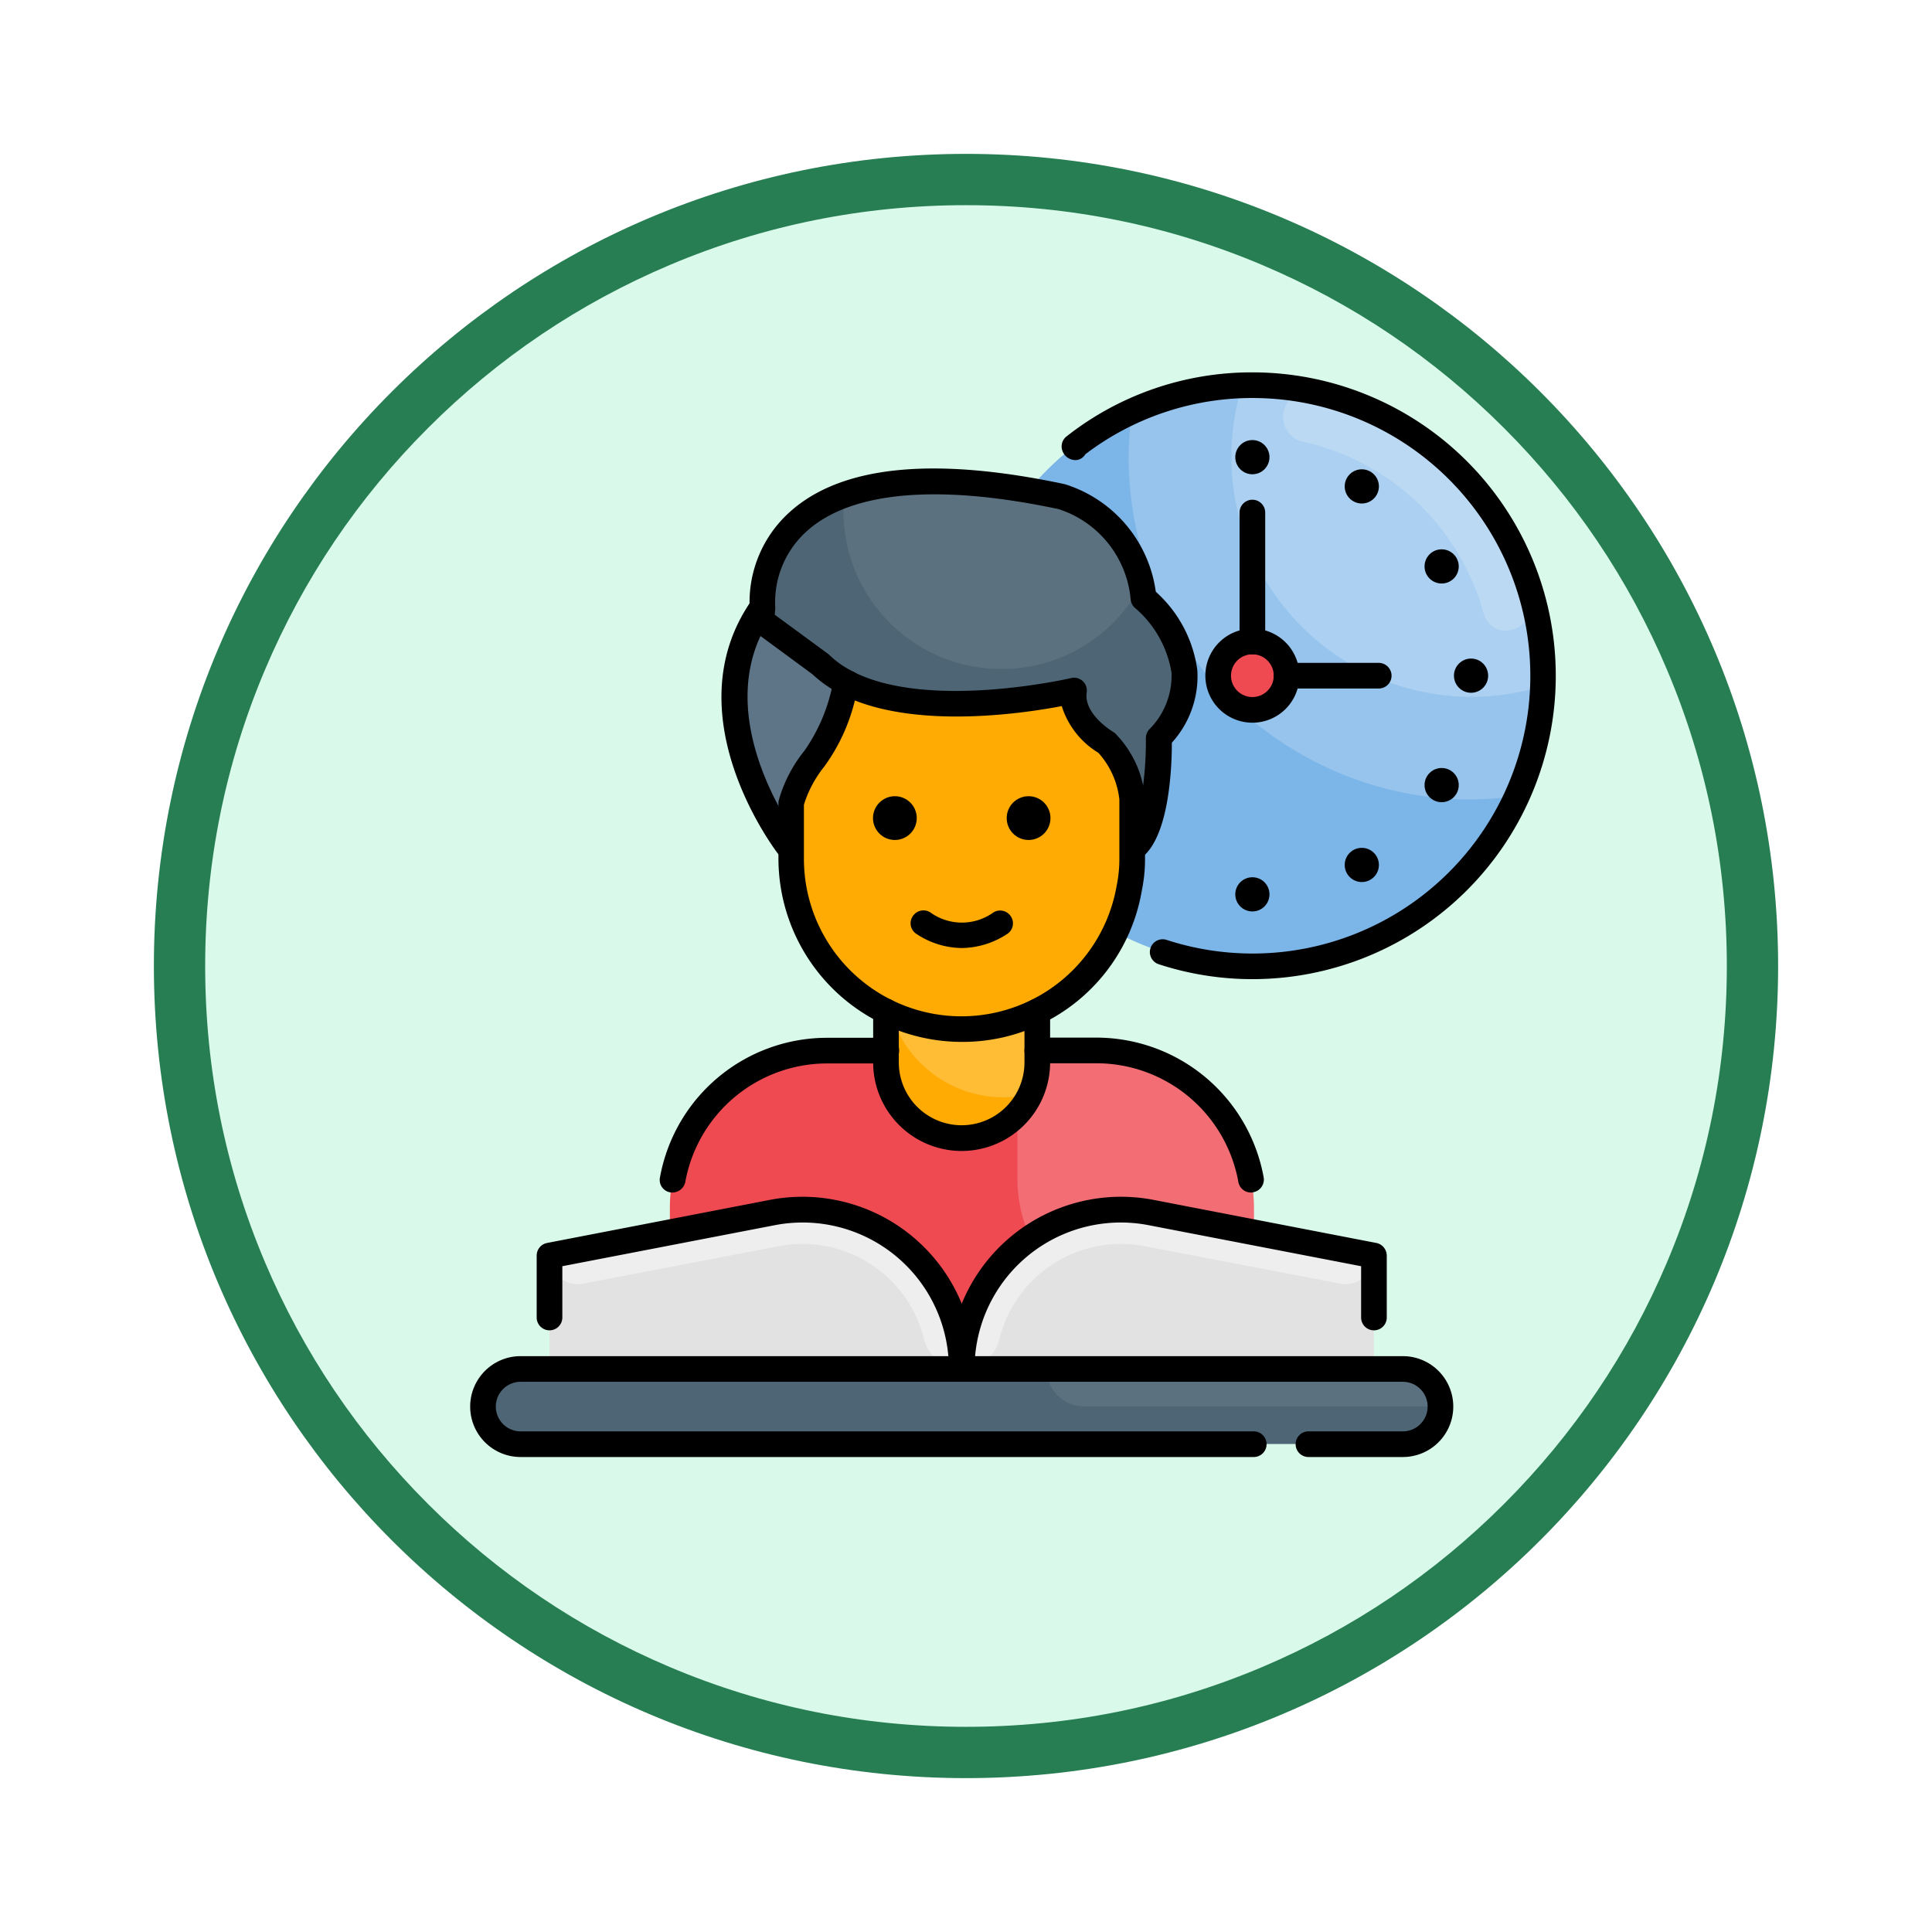 <svg xmlns="http://www.w3.org/2000/svg" xmlns:xlink="http://www.w3.org/1999/xlink" width="113" height="113" viewBox="0 0 113 113">
  <defs>
    <filter id="Trazado_982547" x="0" y="0" width="113" height="113" filterUnits="userSpaceOnUse">
      <feOffset dy="3" input="SourceAlpha"/>
      <feGaussianBlur stdDeviation="3" result="blur"/>
      <feFlood flood-opacity="0.161"/>
      <feComposite operator="in" in2="blur"/>
      <feComposite in="SourceGraphic"/>
    </filter>
  </defs>
  <g id="Grupo_1223726" data-name="Grupo 1223726" transform="translate(-696.245 -743.216)">
    <g id="Grupo_1208038" data-name="Grupo 1208038" transform="translate(705.245 749.216)">
      <g id="Grupo_1202104" data-name="Grupo 1202104" transform="translate(0)">
        <g id="Grupo_1201923" data-name="Grupo 1201923" transform="translate(0 0)">
          <g id="Grupo_1176928" data-name="Grupo 1176928" transform="translate(0)">
            <g id="Grupo_1172322" data-name="Grupo 1172322">
              <g id="Grupo_1164700" data-name="Grupo 1164700">
                <g id="Grupo_1160931" data-name="Grupo 1160931">
                  <g id="Grupo_1160749" data-name="Grupo 1160749">
                    <g id="Grupo_1158891" data-name="Grupo 1158891">
                      <g id="Grupo_1157406" data-name="Grupo 1157406">
                        <g id="Grupo_1155793" data-name="Grupo 1155793">
                          <g id="Grupo_1154704" data-name="Grupo 1154704">
                            <g id="Grupo_1150790" data-name="Grupo 1150790">
                              <g id="Grupo_1154214" data-name="Grupo 1154214" transform="translate(0)">
                                <g id="Grupo_1152583" data-name="Grupo 1152583">
                                  <g id="Grupo_1146973" data-name="Grupo 1146973">
                                    <g id="Grupo_1146954" data-name="Grupo 1146954">
                                      <g transform="matrix(1, 0, 0, 1, -9, -6)" filter="url(#Trazado_982547)">
                                        <g id="Trazado_982547-2" data-name="Trazado 982547" transform="translate(9 6)" fill="#d9faea">
                                          <path d="M 47.5 93.5 C 41.289 93.5 35.265 92.284 29.595 89.886 C 24.118 87.569 19.198 84.252 14.973 80.027 C 10.748 75.802 7.431 70.882 5.114 65.405 C 2.716 59.735 1.5 53.711 1.5 47.5 C 1.5 41.289 2.716 35.265 5.114 29.595 C 7.431 24.118 10.748 19.198 14.973 14.973 C 19.198 10.748 24.118 7.431 29.595 5.114 C 35.265 2.716 41.289 1.5 47.5 1.5 C 53.711 1.5 59.735 2.716 65.405 5.114 C 70.882 7.431 75.802 10.748 80.027 14.973 C 84.252 19.198 87.569 24.118 89.886 29.595 C 92.284 35.265 93.5 41.289 93.5 47.5 C 93.5 53.711 92.284 59.735 89.886 65.405 C 87.569 70.882 84.252 75.802 80.027 80.027 C 75.802 84.252 70.882 87.569 65.405 89.886 C 59.735 92.284 53.711 93.5 47.5 93.5 Z" stroke="none"/>
                                          <path d="M 47.5 3 C 41.491 3 35.664 4.176 30.18 6.496 C 24.881 8.737 20.122 11.946 16.034 16.034 C 11.946 20.121 8.737 24.881 6.496 30.179 C 4.176 35.664 3 41.491 3 47.5 C 3 53.509 4.176 59.336 6.496 64.82 C 8.737 70.119 11.946 74.878 16.034 78.966 C 20.122 83.054 24.881 86.263 30.18 88.504 C 35.664 90.824 41.491 92 47.5 92 C 53.509 92 59.336 90.824 64.82 88.504 C 70.119 86.263 74.878 83.054 78.966 78.966 C 83.054 74.878 86.263 70.119 88.504 64.82 C 90.824 59.336 92 53.509 92 47.5 C 92 41.491 90.824 35.664 88.504 30.179 C 86.263 24.881 83.054 20.121 78.966 16.034 C 74.878 11.946 70.119 8.737 64.82 6.496 C 59.336 4.176 53.509 3 47.5 3 M 47.5 -7.62939453125e-06 C 73.734 -7.62939453125e-06 95 21.266 95 47.5 C 95 73.733 73.734 95 47.5 95 C 21.266 95 7.62939453125e-06 73.733 7.62939453125e-06 47.5 C 7.62939453125e-06 21.266 21.266 -7.62939453125e-06 47.5 -7.62939453125e-06 Z" stroke="none" fill="#277e53"/>
                                        </g>
                                      </g>
                                    </g>
                                  </g>
                                </g>
                              </g>
                            </g>
                          </g>
                        </g>
                      </g>
                    </g>
                  </g>
                </g>
              </g>
            </g>
          </g>
        </g>
      </g>
    </g>
    <g id="alumno" transform="translate(722.495 763.715)">
      <g id="Grupo_1223701" data-name="Grupo 1223701">
        <g id="Grupo_1223681" data-name="Grupo 1223681">
          <path id="Trazado_1176034" data-name="Trazado 1176034" d="M37.88,40.95H34.43v.57a4.519,4.519,0,0,1-3.5,4.46,4.427,4.427,0,0,1-5.35-4.34v-.69H22.13a9.2,9.2,0,0,0-9.2,9.2v9.42H47.09V50.15A9.216,9.216,0,0,0,37.88,40.95Z" fill="#ef4a51"/>
        </g>
        <g id="Grupo_1223682" data-name="Grupo 1223682" opacity="0.2">
          <path id="Trazado_1176035" data-name="Trazado 1176035" d="M37.88,40.95H34.43v.57a4.649,4.649,0,0,1-1.17,3.07v3.9a8,8,0,0,0,8,8h5.82V50.15A9.2,9.2,0,0,0,37.88,40.95Z" fill="#fff"/>
        </g>
        <g id="Grupo_1223683" data-name="Grupo 1223683">
          <circle id="Elipse_12057" data-name="Elipse 12057" cx="17" cy="17" r="17" transform="translate(30 2.02)" fill="#7cb5e8"/>
        </g>
        <g id="Grupo_1223684" data-name="Grupo 1223684" opacity="0.2">
          <path id="Trazado_1176036" data-name="Trazado 1176036" d="M47,2.03a16.927,16.927,0,0,0-7.04,1.54,19.625,19.625,0,0,0-.2,2.67A20.041,20.041,0,0,0,59.78,26.26a19.624,19.624,0,0,0,2.67-.2A16.967,16.967,0,0,0,47,2.03Z" fill="#fff"/>
        </g>
        <g id="Grupo_1223685" data-name="Grupo 1223685" opacity="0.2">
          <path id="Trazado_1176037" data-name="Trazado 1176037" d="M47,2.03c-.2,0-.4.02-.6.03A14.041,14.041,0,0,0,63.97,19.63c.01-.2.03-.4.03-.6a17,17,0,0,0-17-17Z" fill="#fff"/>
        </g>
        <g id="Grupo_1223686" data-name="Grupo 1223686">
          <circle id="Elipse_12058" data-name="Elipse 12058" cx="2.42" cy="2.42" r="2.42" transform="translate(44.58 16.6)" fill="#ef4a51"/>
        </g>
        <g id="Grupo_1223687" data-name="Grupo 1223687">
          <path id="Trazado_1176038" data-name="Trazado 1176038" d="M29.99,39.69a9.876,9.876,0,0,1-4.41-1.04v2.98a4.425,4.425,0,1,0,8.85,0V38.65A9.9,9.9,0,0,1,29.99,39.69Z" fill="#ffab03"/>
        </g>
        <g id="Grupo_1223688" data-name="Grupo 1223688" opacity="0.2">
          <path id="Trazado_1176039" data-name="Trazado 1176039" d="M25.86,38.78a6.861,6.861,0,0,0,6.57,4.9A6.749,6.749,0,0,0,34,43.49a4.448,4.448,0,0,0,.42-1.86V38.65a9.893,9.893,0,0,1-8.56.13Z" fill="#fff"/>
        </g>
        <g id="Grupo_1223689" data-name="Grupo 1223689">
          <path id="Trazado_1176040" data-name="Trazado 1176040" d="M18.33,15.03S17.25,4.6,35.85,8.56a6.853,6.853,0,0,1,4.76,5.93s4.76,3.86.9,8.18c0,0,.09,5.12-1.44,6.38,0,0,.45-4.22-1.62-6.11,0,0-2.16-1.26-1.89-3.06,0,0-10.69,2.52-14.83-1.53L18.3,15.83Z" fill="#4e6575"/>
        </g>
        <g id="Grupo_1223690" data-name="Grupo 1223690">
          <path id="Trazado_1176041" data-name="Trazado 1176041" d="M21.75,18.36l-3.43-2.52.01-.81c-4.4,6.29,1.57,14.02,1.57,14.02-.01-.07-.02-.13-.03-.2a6.348,6.348,0,0,1,1.51-4.97,11.061,11.061,0,0,0,1.82-4.27l.18-.13a6.462,6.462,0,0,1-1.63-1.12Z" fill="#5e7588"/>
        </g>
        <g id="Grupo_1223691" data-name="Grupo 1223691">
          <path id="Trazado_1176042" data-name="Trazado 1176042" d="M38.46,22.93s-2.15-1.25-1.89-3.05c0,0-8.4,1.98-13.2-.4l-.18.13a11.061,11.061,0,0,1-1.82,4.27,7.229,7.229,0,0,0-1.35,2.59V29.7a9.965,9.965,0,0,0,19.79,1.69,7.877,7.877,0,0,0,.16-1.69V26.2a5.521,5.521,0,0,0-1.51-3.27Z" fill="#ffab03"/>
        </g>
        <g id="Grupo_1223694" data-name="Grupo 1223694">
          <g id="Grupo_1223692" data-name="Grupo 1223692">
            <path id="Trazado_1176043" data-name="Trazado 1176043" d="M41.07,50.43A9.3,9.3,0,0,0,30,59.56H54.11V52.94Z" fill="#e2e2e2"/>
          </g>
          <g id="Grupo_1223693" data-name="Grupo 1223693">
            <path id="Trazado_1176044" data-name="Trazado 1176044" d="M18.93,50.43A9.3,9.3,0,0,1,30,59.56H5.89V52.94Z" fill="#e2e2e2"/>
          </g>
        </g>
        <g id="Grupo_1223695" data-name="Grupo 1223695">
          <path id="Trazado_1176045" data-name="Trazado 1176045" d="M55.8,59.56H4.2a2.2,2.2,0,0,0,0,4.4H55.8a2.2,2.2,0,1,0,0-4.4Z" fill="#4e6575"/>
        </g>
        <g id="Grupo_1223696" data-name="Grupo 1223696" opacity="0.1">
          <path id="Trazado_1176046" data-name="Trazado 1176046" d="M55.8,59.56H34.96a2.2,2.2,0,0,0,2.2,2.2H58A2.206,2.206,0,0,0,55.8,59.56Z" fill="#e2e2e2"/>
        </g>
        <g id="Grupo_1223697" data-name="Grupo 1223697" opacity="0.2">
          <path id="Trazado_1176047" data-name="Trazado 1176047" d="M63.34,14.36A17,17,0,0,0,50.56,2.42a1.491,1.491,0,0,0-.68,2.9c.02,0,.03.01.05.01a14.107,14.107,0,0,1,10.6,10.06,1.359,1.359,0,0,0,.11.28c.83,1.53,3.18.37,2.7-1.31Z" fill="#fff"/>
        </g>
        <g id="Grupo_1223698" data-name="Grupo 1223698" opacity="0.1">
          <path id="Trazado_1176048" data-name="Trazado 1176048" d="M40.5,13.7a6.881,6.881,0,0,0-4.65-5.14c-6.14-1.3-10.13-1.04-12.72-.1-.03.31-.05.62-.05.93A9.244,9.244,0,0,0,40.5,13.7Z" fill="#e2e2e2"/>
        </g>
        <g id="Grupo_1223699" data-name="Grupo 1223699" opacity="0.4">
          <path id="Trazado_1176049" data-name="Trazado 1176049" d="M41.07,50.43A9.3,9.3,0,0,0,30,59.56a2.305,2.305,0,0,0,2.22-1.78,7.211,7.211,0,0,1,2.44-3.85,7.319,7.319,0,0,1,6.04-1.54s7.72,1.48,11.45,2.19a1.655,1.655,0,0,0,1.96-1.63Z" fill="#fff"/>
        </g>
        <g id="Grupo_1223700" data-name="Grupo 1223700" opacity="0.4">
          <path id="Trazado_1176050" data-name="Trazado 1176050" d="M18.93,50.43A9.3,9.3,0,0,1,30,59.56a2.305,2.305,0,0,1-2.22-1.78,7.211,7.211,0,0,0-2.44-3.85,7.319,7.319,0,0,0-6.04-1.54s-7.72,1.48-11.45,2.19a1.655,1.655,0,0,1-1.96-1.63Z" fill="#fff"/>
        </g>
      </g>
      <g id="Grupo_1223725" data-name="Grupo 1223725">
        <g id="Grupo_1223702" data-name="Grupo 1223702">
          <path id="Trazado_1176051" data-name="Trazado 1176051" d="M47,21.77a2.75,2.75,0,1,1,2.75-2.75A2.748,2.748,0,0,1,47,21.77Zm0-4a1.25,1.25,0,1,0,1.25,1.25A1.25,1.25,0,0,0,47,17.77Z"/>
        </g>
        <g id="Grupo_1223703" data-name="Grupo 1223703">
          <circle id="Elipse_12059" data-name="Elipse 12059" cx="1" cy="1" r="1" transform="translate(46 5.24)"/>
        </g>
        <g id="Grupo_1223704" data-name="Grupo 1223704">
          <circle id="Elipse_12060" data-name="Elipse 12060" cx="1" cy="1" r="1" transform="translate(46 30.81)"/>
        </g>
        <g id="Grupo_1223705" data-name="Grupo 1223705">
          <circle id="Elipse_12061" data-name="Elipse 12061" cx="1" cy="1" r="1" transform="translate(52.4 29.09)"/>
        </g>
        <g id="Grupo_1223706" data-name="Grupo 1223706">
          <circle id="Elipse_12062" data-name="Elipse 12062" cx="1" cy="1" r="1" transform="translate(57.07 24.42)"/>
        </g>
        <g id="Grupo_1223707" data-name="Grupo 1223707">
          <circle id="Elipse_12063" data-name="Elipse 12063" cx="1" cy="1" r="1" transform="translate(58.79 18.02)"/>
        </g>
        <g id="Grupo_1223708" data-name="Grupo 1223708">
          <circle id="Elipse_12064" data-name="Elipse 12064" cx="1" cy="1" r="1" transform="translate(57.07 11.63)"/>
        </g>
        <g id="Grupo_1223709" data-name="Grupo 1223709">
          <circle id="Elipse_12065" data-name="Elipse 12065" cx="1" cy="1" r="1" transform="translate(52.4 6.95)"/>
        </g>
        <g id="Grupo_1223710" data-name="Grupo 1223710">
          <path id="Trazado_1176052" data-name="Trazado 1176052" d="M54.4,19.77H49a.75.75,0,0,1,0-1.5h5.39a.755.755,0,0,1,.75.75.747.747,0,0,1-.74.75Z"/>
        </g>
        <g id="Grupo_1223711" data-name="Grupo 1223711">
          <path id="Trazado_1176053" data-name="Trazado 1176053" d="M47,17.77a.755.755,0,0,1-.75-.75V9.48a.75.75,0,0,1,1.5,0v7.54A.743.743,0,0,1,47,17.77Z"/>
        </g>
        <g id="Grupo_1223712" data-name="Grupo 1223712">
          <path id="Trazado_1176054" data-name="Trazado 1176054" d="M29.99,46.82a5.179,5.179,0,0,1-5.17-5.18V38.66a.75.75,0,0,1,1.5,0v2.98a3.675,3.675,0,1,0,7.35,0V38.66a.75.75,0,0,1,1.5,0v2.98a5.181,5.181,0,0,1-5.18,5.18Z"/>
        </g>
        <g id="Grupo_1223713" data-name="Grupo 1223713">
          <path id="Trazado_1176055" data-name="Trazado 1176055" d="M30,34.95a4.863,4.863,0,0,1-2.64-.82.736.736,0,0,1-.23-1.03.746.746,0,0,1,1.04-.23,3.153,3.153,0,0,0,3.68,0,.747.747,0,0,1,1.03.24.739.739,0,0,1-.24,1.03,4.934,4.934,0,0,1-2.64.81Z"/>
        </g>
        <g id="Grupo_1223714" data-name="Grupo 1223714">
          <circle id="Elipse_12066" data-name="Elipse 12066" cx="1.28" cy="1.28" r="1.28" transform="translate(24.81 26.07)"/>
        </g>
        <g id="Grupo_1223715" data-name="Grupo 1223715">
          <circle id="Elipse_12067" data-name="Elipse 12067" cx="1.28" cy="1.28" r="1.28" transform="translate(32.63 26.07)"/>
        </g>
        <g id="Grupo_1223716" data-name="Grupo 1223716">
          <path id="Trazado_1176056" data-name="Trazado 1176056" d="M40.08,29.8a.744.744,0,0,1-.58-.27.758.758,0,0,1,.1-1.06c.86-.71,1.2-3.81,1.17-5.79a.784.784,0,0,1,.19-.51,4.427,4.427,0,0,0,1.31-3.33,6.314,6.314,0,0,0-2.12-3.77.739.739,0,0,1-.27-.51,6.116,6.116,0,0,0-4.21-5.28c-7-1.49-12.1-1.05-14.7,1.26a5.578,5.578,0,0,0-1.88,4.41.749.749,0,1,1-1.49.15,7.09,7.09,0,0,1,2.35-5.66c3.01-2.71,8.42-3.25,16.08-1.62a7.672,7.672,0,0,1,5.32,6.29,7.482,7.482,0,0,1,2.43,4.59,5.766,5.766,0,0,1-1.49,4.24c0,1.35-.13,5.38-1.71,6.68a.83.83,0,0,1-.5.18Z"/>
        </g>
        <g id="Grupo_1223717" data-name="Grupo 1223717">
          <path id="Trazado_1176057" data-name="Trazado 1176057" d="M19.89,29.79a.739.739,0,0,1-.58-.28c-.26-.33-6.26-8.24-1.59-14.91a.745.745,0,0,1,.84-.28.763.763,0,0,1,.52.72l-.01.42,3.12,2.29a.5.5,0,0,1,.08.07,5.382,5.382,0,0,0,1.44.99.757.757,0,0,1,.34,1.01.748.748,0,0,1-1,.34,7.356,7.356,0,0,1-1.79-1.23L18.23,16.7c-2.19,4.71.97,9.99,1.98,11.48a.736.736,0,0,1,.4.56l.03.15a.771.771,0,0,1-.43.83.741.741,0,0,1-.32.07Z"/>
        </g>
        <g id="Grupo_1223718" data-name="Grupo 1223718">
          <path id="Trazado_1176058" data-name="Trazado 1176058" d="M29.99,40.44A10.736,10.736,0,0,1,19.28,29.7V26.47a.693.693,0,0,1,.03-.2,8.093,8.093,0,0,1,1.49-2.86,10.207,10.207,0,0,0,1.66-3.93.755.755,0,0,1,.31-.48l.18-.13a.765.765,0,0,1,.76-.05c4.49,2.23,12.61.36,12.69.34a.738.738,0,0,1,.68.18.749.749,0,0,1,.23.66c-.19,1.26,1.5,2.28,1.52,2.29.04.03.09.06.13.09a6.143,6.143,0,0,1,1.75,3.7.487.487,0,0,1,.01.12v3.5a8.8,8.8,0,0,1-.18,1.85,10.63,10.63,0,0,1-10.55,8.89ZM20.77,26.57V29.7a9.214,9.214,0,0,0,18.3,1.56,7.679,7.679,0,0,0,.15-1.57V26.26a4.863,4.863,0,0,0-1.23-2.73,4.911,4.911,0,0,1-2.14-2.73c-2.2.42-8.01,1.28-12.1-.33a10.917,10.917,0,0,1-1.8,3.88,6.725,6.725,0,0,0-1.18,2.22Z"/>
        </g>
        <g id="Grupo_1223719" data-name="Grupo 1223719">
          <path id="Trazado_1176059" data-name="Trazado 1176059" d="M30,60.31a.755.755,0,0,1-.75-.75,10.066,10.066,0,0,1,11.97-9.88L54.25,52.2a.76.76,0,0,1,.61.74v3.62a.75.75,0,0,1-1.5,0v-3l-12.43-2.4a8.554,8.554,0,0,0-10.18,8.4A.749.749,0,0,1,30,60.31Z"/>
        </g>
        <g id="Grupo_1223720" data-name="Grupo 1223720">
          <path id="Trazado_1176060" data-name="Trazado 1176060" d="M30,60.31a.755.755,0,0,1-.75-.75,8.554,8.554,0,0,0-10.18-8.4L6.64,53.56v3a.75.75,0,0,1-1.5,0V52.94a.75.75,0,0,1,.61-.74l13.03-2.52a10.066,10.066,0,0,1,11.97,9.88.749.749,0,0,1-.75.75Z"/>
        </g>
        <g id="Grupo_1223721" data-name="Grupo 1223721">
          <path id="Trazado_1176061" data-name="Trazado 1176061" d="M55.8,64.72H50.28a.75.75,0,0,1,0-1.5H55.8a1.45,1.45,0,0,0,0-2.9H4.2a1.45,1.45,0,0,0,0,2.9H47.08a.75.75,0,1,1,0,1.5H4.2a2.95,2.95,0,0,1,0-5.9H55.8a2.95,2.95,0,0,1,0,5.9Z"/>
        </g>
        <g id="Grupo_1223722" data-name="Grupo 1223722">
          <path id="Trazado_1176062" data-name="Trazado 1176062" d="M47,36.77a17.626,17.626,0,0,1-5.47-.87A.748.748,0,1,1,42,34.48a16.246,16.246,0,1,0,5.01-31.7,16.1,16.1,0,0,0-9.78,3.29.68.68,0,0,1-.76.32.821.821,0,0,1-.6-.58.743.743,0,0,1,.23-.76A17.506,17.506,0,0,1,47,1.28a17.745,17.745,0,1,1,0,35.49Z"/>
        </g>
        <g id="Grupo_1223723" data-name="Grupo 1223723">
          <path id="Trazado_1176063" data-name="Trazado 1176063" d="M13.08,49.25a.57.57,0,0,1-.13-.01.736.736,0,0,1-.6-.87,9.933,9.933,0,0,1,9.79-8.17h3.45a.75.75,0,0,1,0,1.5H22.14a8.44,8.44,0,0,0-8.31,6.94.777.777,0,0,1-.75.61Z"/>
        </g>
        <g id="Grupo_1223724" data-name="Grupo 1223724">
          <path id="Trazado_1176064" data-name="Trazado 1176064" d="M46.92,49.25a.749.749,0,0,1-.74-.62,8.44,8.44,0,0,0-8.31-6.94H34.42a.75.75,0,0,1,0-1.5h3.45a9.95,9.95,0,0,1,9.79,8.17.751.751,0,0,1-.6.87A.34.34,0,0,1,46.92,49.25Z"/>
        </g>
      </g>
    </g>
  </g>
</svg>
